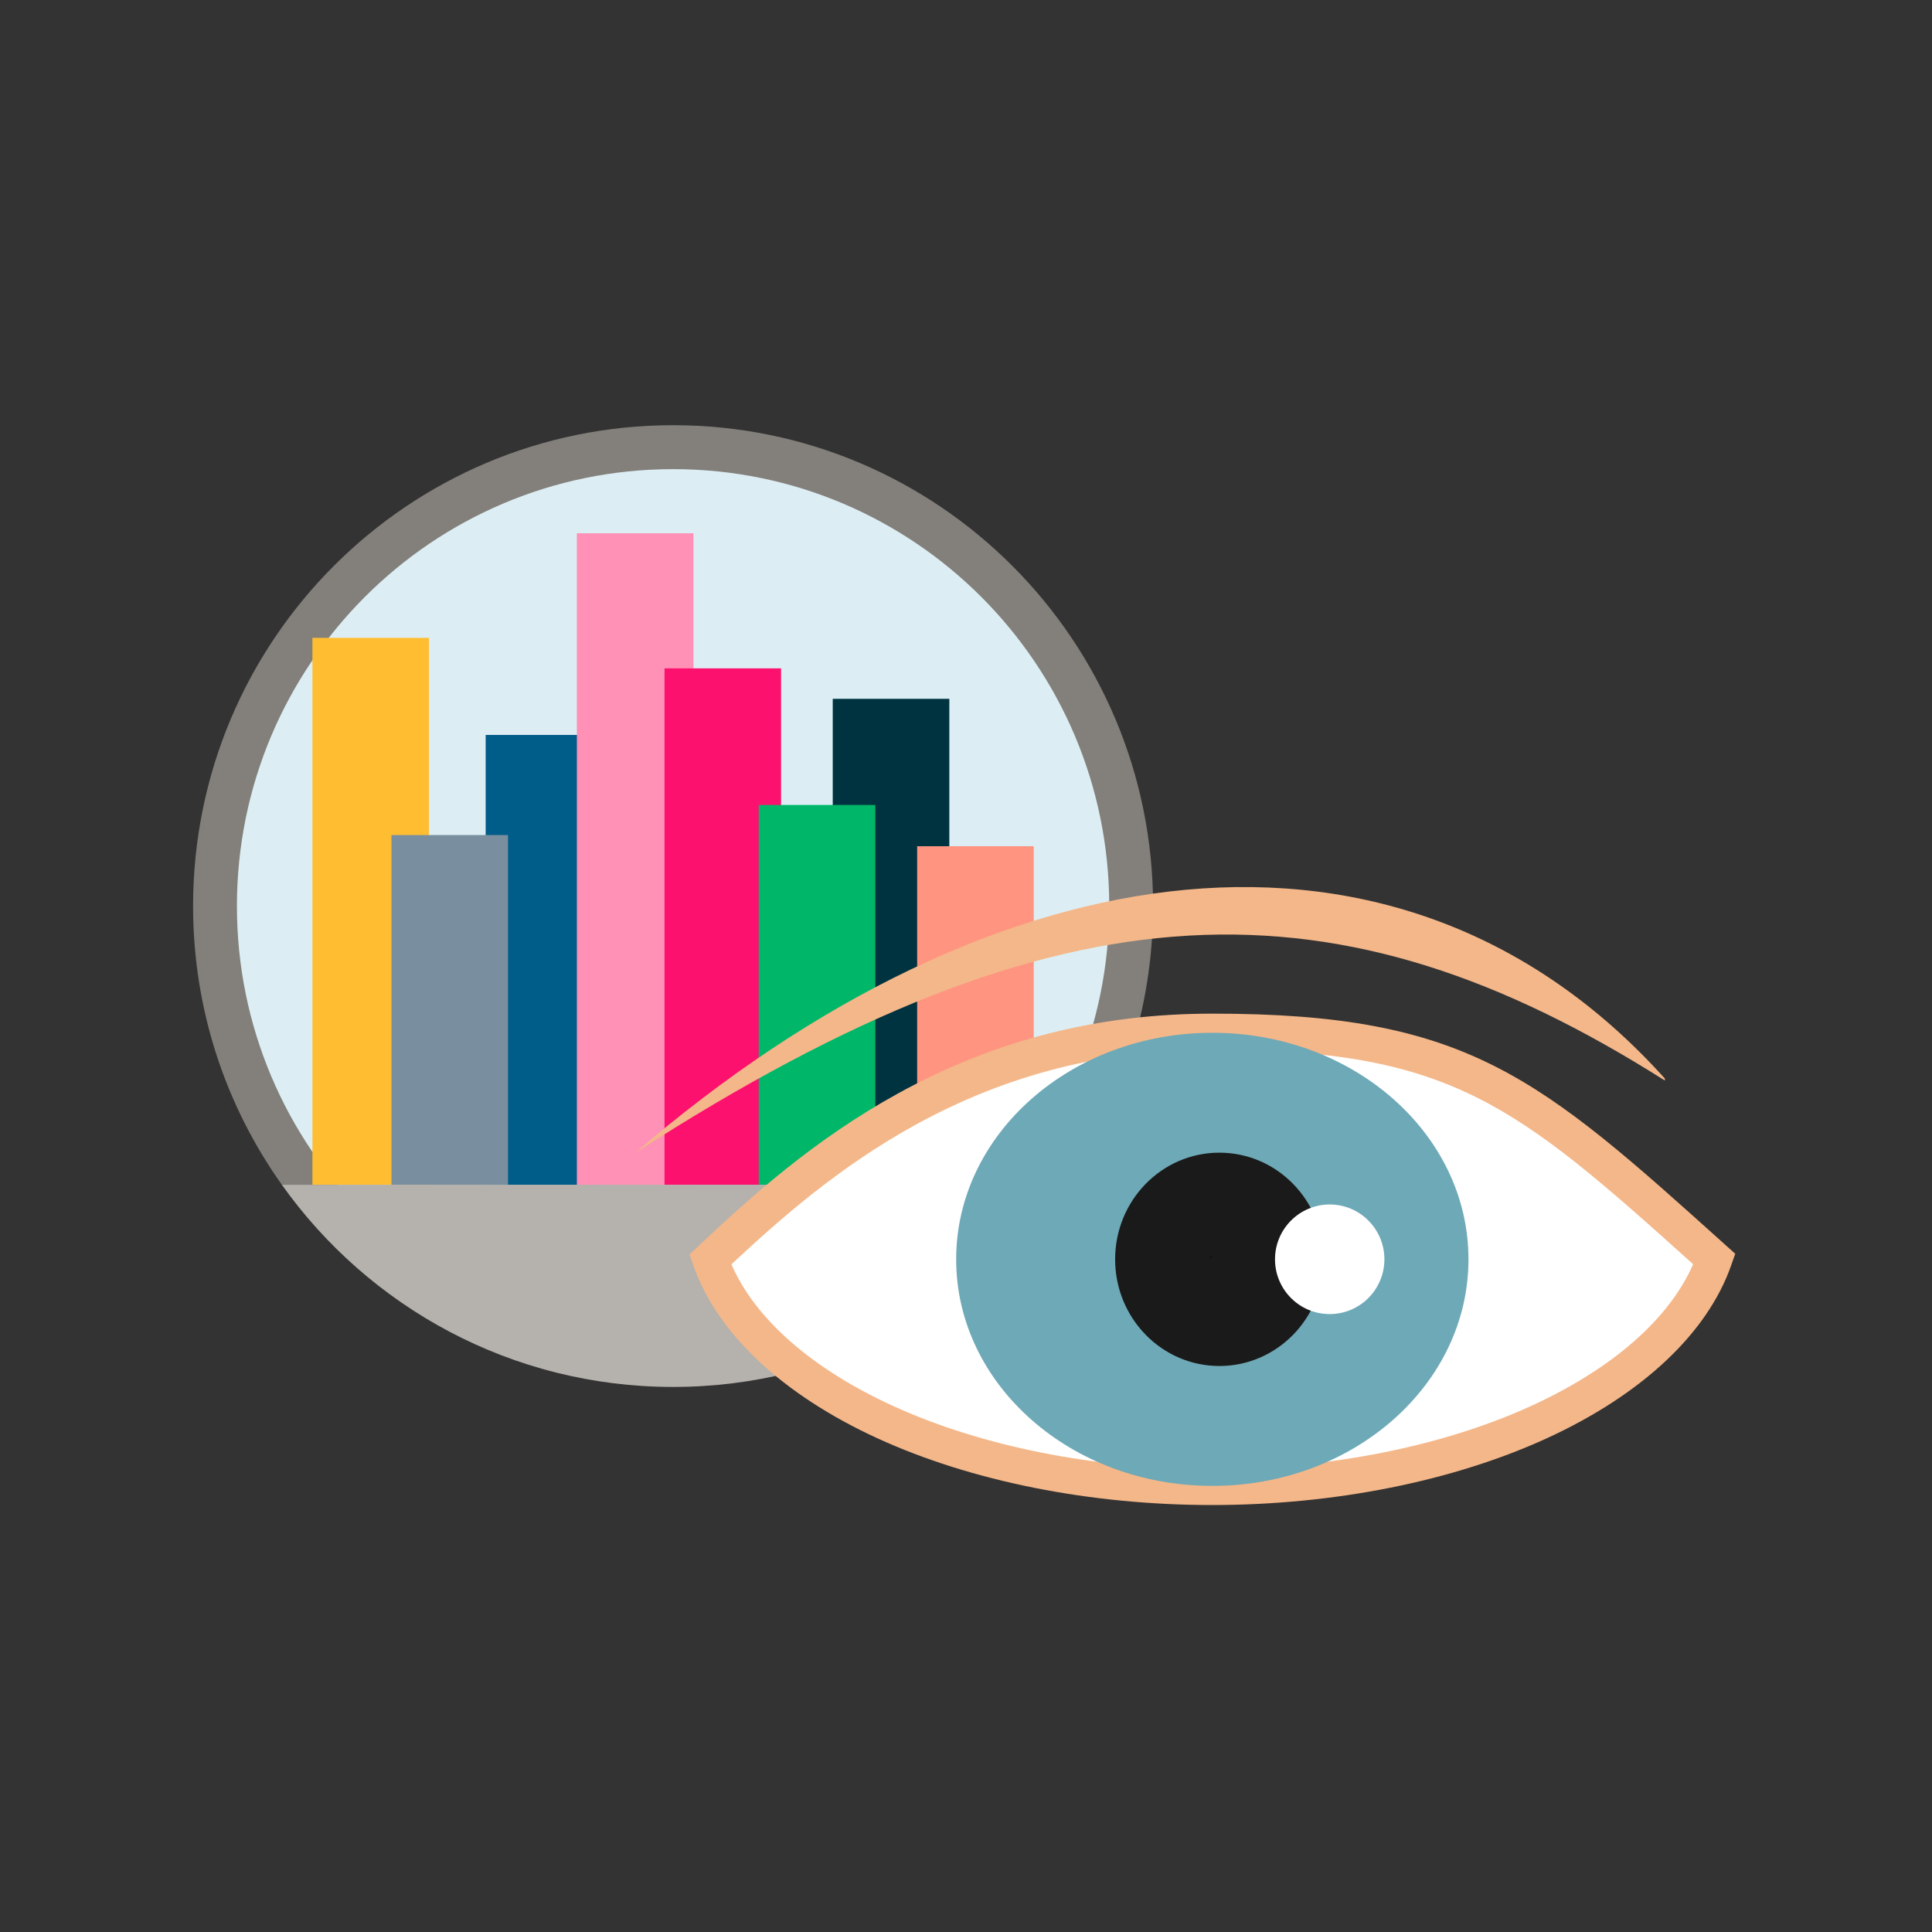 <svg xmlns="http://www.w3.org/2000/svg" xmlns:xlink="http://www.w3.org/1999/xlink" width="350" zoomAndPan="magnify" viewBox="0 0 262.5 262.5" height="350" preserveAspectRatio="xMidYMid meet" version="1.0"><rect x="0" y="0" width="262.5" height="262.5" fill="#333333" stroke="none"/><defs><g/><clipPath id="dba34a7393"><path d="M 26.199 57.77 L 157 57.77 L 157 161 L 26.199 161 Z M 26.199 57.77 " clip-rule="nonzero"/></clipPath><clipPath id="6bf7045b45"><path d="M 93.645 137.668 L 235.766 137.668 L 235.766 204.488 L 93.645 204.488 Z M 93.645 137.668 " clip-rule="nonzero"/></clipPath></defs><g clip-path="url(#dba34a7393)"><path fill="#83807b" d="M 156.668 123.109 C 156.668 87.023 127.469 57.77 91.453 57.77 C 55.434 57.77 26.234 87.023 26.234 123.109 C 26.234 137.223 30.699 150.289 38.293 160.969 L 144.609 160.969 C 152.203 150.289 156.668 137.223 156.668 123.109 " fill-opacity="1" fill-rule="nonzero"/></g><path fill="#dceef4" d="M 150.711 123.109 C 150.711 155.898 124.18 182.477 91.453 182.477 C 58.723 182.477 32.191 155.898 32.191 123.109 C 32.191 90.32 58.723 63.742 91.453 63.742 C 124.18 63.742 150.711 90.32 150.711 123.109 " fill-opacity="1" fill-rule="nonzero"/><path fill="#b5b1ac" d="M 144.609 160.969 L 38.293 160.969 C 50.117 177.602 69.52 188.445 91.453 188.445 C 113.383 188.445 132.785 177.602 144.609 160.969 " fill-opacity="1" fill-rule="nonzero"/><path fill="#ffbe31" d="M 58.289 160.969 L 42.449 160.969 L 42.449 86.664 L 58.289 86.664 L 58.289 160.969 " fill-opacity="1" fill-rule="nonzero"/><path fill="#005c88" d="M 81.828 160.969 L 65.988 160.969 L 65.988 99.855 L 81.828 99.855 L 81.828 160.969 " fill-opacity="1" fill-rule="nonzero"/><path fill="#ff90b6" d="M 94.215 160.969 L 78.379 160.969 L 78.379 72.457 L 94.215 72.457 L 94.215 160.969 " fill-opacity="1" fill-rule="nonzero"/><path fill="#798f9f" d="M 69.023 160.969 L 53.188 160.969 L 53.188 113.457 L 69.023 113.457 L 69.023 160.969 " fill-opacity="1" fill-rule="nonzero"/><path fill="#fd116e" d="M 106.125 160.969 L 90.289 160.969 L 90.289 90.809 L 106.125 90.809 L 106.125 160.969 " fill-opacity="1" fill-rule="nonzero"/><path fill="#003340" d="M 128.984 160.969 L 113.145 160.969 L 113.145 94.949 L 128.984 94.949 L 128.984 160.969 " fill-opacity="1" fill-rule="nonzero"/><path fill="#00b769" d="M 118.926 160.969 L 103.09 160.969 L 103.09 109.371 L 118.926 109.371 L 118.926 160.969 " fill-opacity="1" fill-rule="nonzero"/><path fill="#ff9480" d="M 140.453 160.969 L 124.613 160.969 L 124.613 114.977 L 140.453 114.977 L 140.453 160.969 " fill-opacity="1" fill-rule="nonzero"/><g clip-path="url(#6bf7045b45)"><path fill="#f4b789" d="M 164.73 204.488 C 148.145 204.492 131.98 201.273 119.219 195.422 C 106.32 189.508 97.434 181.168 94.207 171.941 L 93.684 170.441 L 94.84 169.355 C 102.035 162.574 110.66 154.816 121.961 148.594 C 135.23 141.285 149.211 137.73 164.703 137.723 C 199.496 137.711 209.043 146.301 234.555 169.262 L 235.766 170.348 L 235.227 171.883 C 232.008 181.113 223.133 189.457 210.234 195.387 C 197.477 201.246 181.316 204.48 164.73 204.488 " fill-opacity="1" fill-rule="nonzero"/></g><path fill="#ffffff" d="M 99.379 171.785 C 102.582 179.18 110.277 185.953 121.25 190.984 C 133.387 196.551 148.828 199.609 164.727 199.605 C 180.629 199.598 196.066 196.523 208.199 190.949 C 219.148 185.914 226.832 179.148 230.043 171.766 C 205.82 149.973 197.078 142.594 164.703 142.605 C 150.055 142.613 136.84 145.973 124.305 152.871 C 114.117 158.484 106.113 165.488 99.379 171.785 " fill-opacity="1" fill-rule="nonzero"/><path fill="#6ea9b7" d="M 199.52 171.09 C 199.527 188.09 183.953 201.879 164.73 201.887 C 145.508 201.895 129.922 188.117 129.914 171.121 C 129.906 154.121 145.484 140.332 164.703 140.324 C 183.926 140.316 199.516 154.094 199.52 171.09 " fill-opacity="1" fill-rule="nonzero"/><path fill="#1a1a1a" d="M 179.844 171.098 C 179.848 179.105 173.508 185.594 165.684 185.598 C 157.859 185.602 151.516 179.117 151.512 171.109 C 151.508 163.105 157.848 156.613 165.672 156.613 C 173.496 156.609 179.84 163.094 179.844 171.098 " fill-opacity="1" fill-rule="nonzero"/><path fill="#f4b789" d="M 226.203 146.539 C 190.328 106.699 135.125 114.621 86.297 156.645 C 144.684 118.992 182.02 118.836 226.203 146.812 L 226.203 146.539 " fill-opacity="1" fill-rule="nonzero"/><path fill="#ffffff" d="M 188.098 171.094 C 188.098 175.207 184.773 178.543 180.668 178.543 C 176.562 178.547 173.234 175.215 173.234 171.102 C 173.234 166.988 176.559 163.656 180.664 163.652 C 184.766 163.652 188.094 166.984 188.098 171.094 " fill-opacity="1" fill-rule="nonzero"/><g fill="#000000" fill-opacity="1"><g transform="translate(164.384, 170.892)"><g><path d="M 0.062 -0.062 C 0.062 -0.094 0.066 -0.113 0.078 -0.125 C 0.086 -0.145 0.109 -0.156 0.141 -0.156 C 0.172 -0.156 0.191 -0.145 0.203 -0.125 C 0.223 -0.113 0.234 -0.094 0.234 -0.062 C 0.234 -0.039 0.223 -0.02 0.203 0 C 0.191 0.008 0.172 0.016 0.141 0.016 C 0.117 0.016 0.098 0.008 0.078 0 C 0.066 -0.02 0.062 -0.039 0.062 -0.062 Z M 0.062 -0.062 "/></g></g></g></svg>
